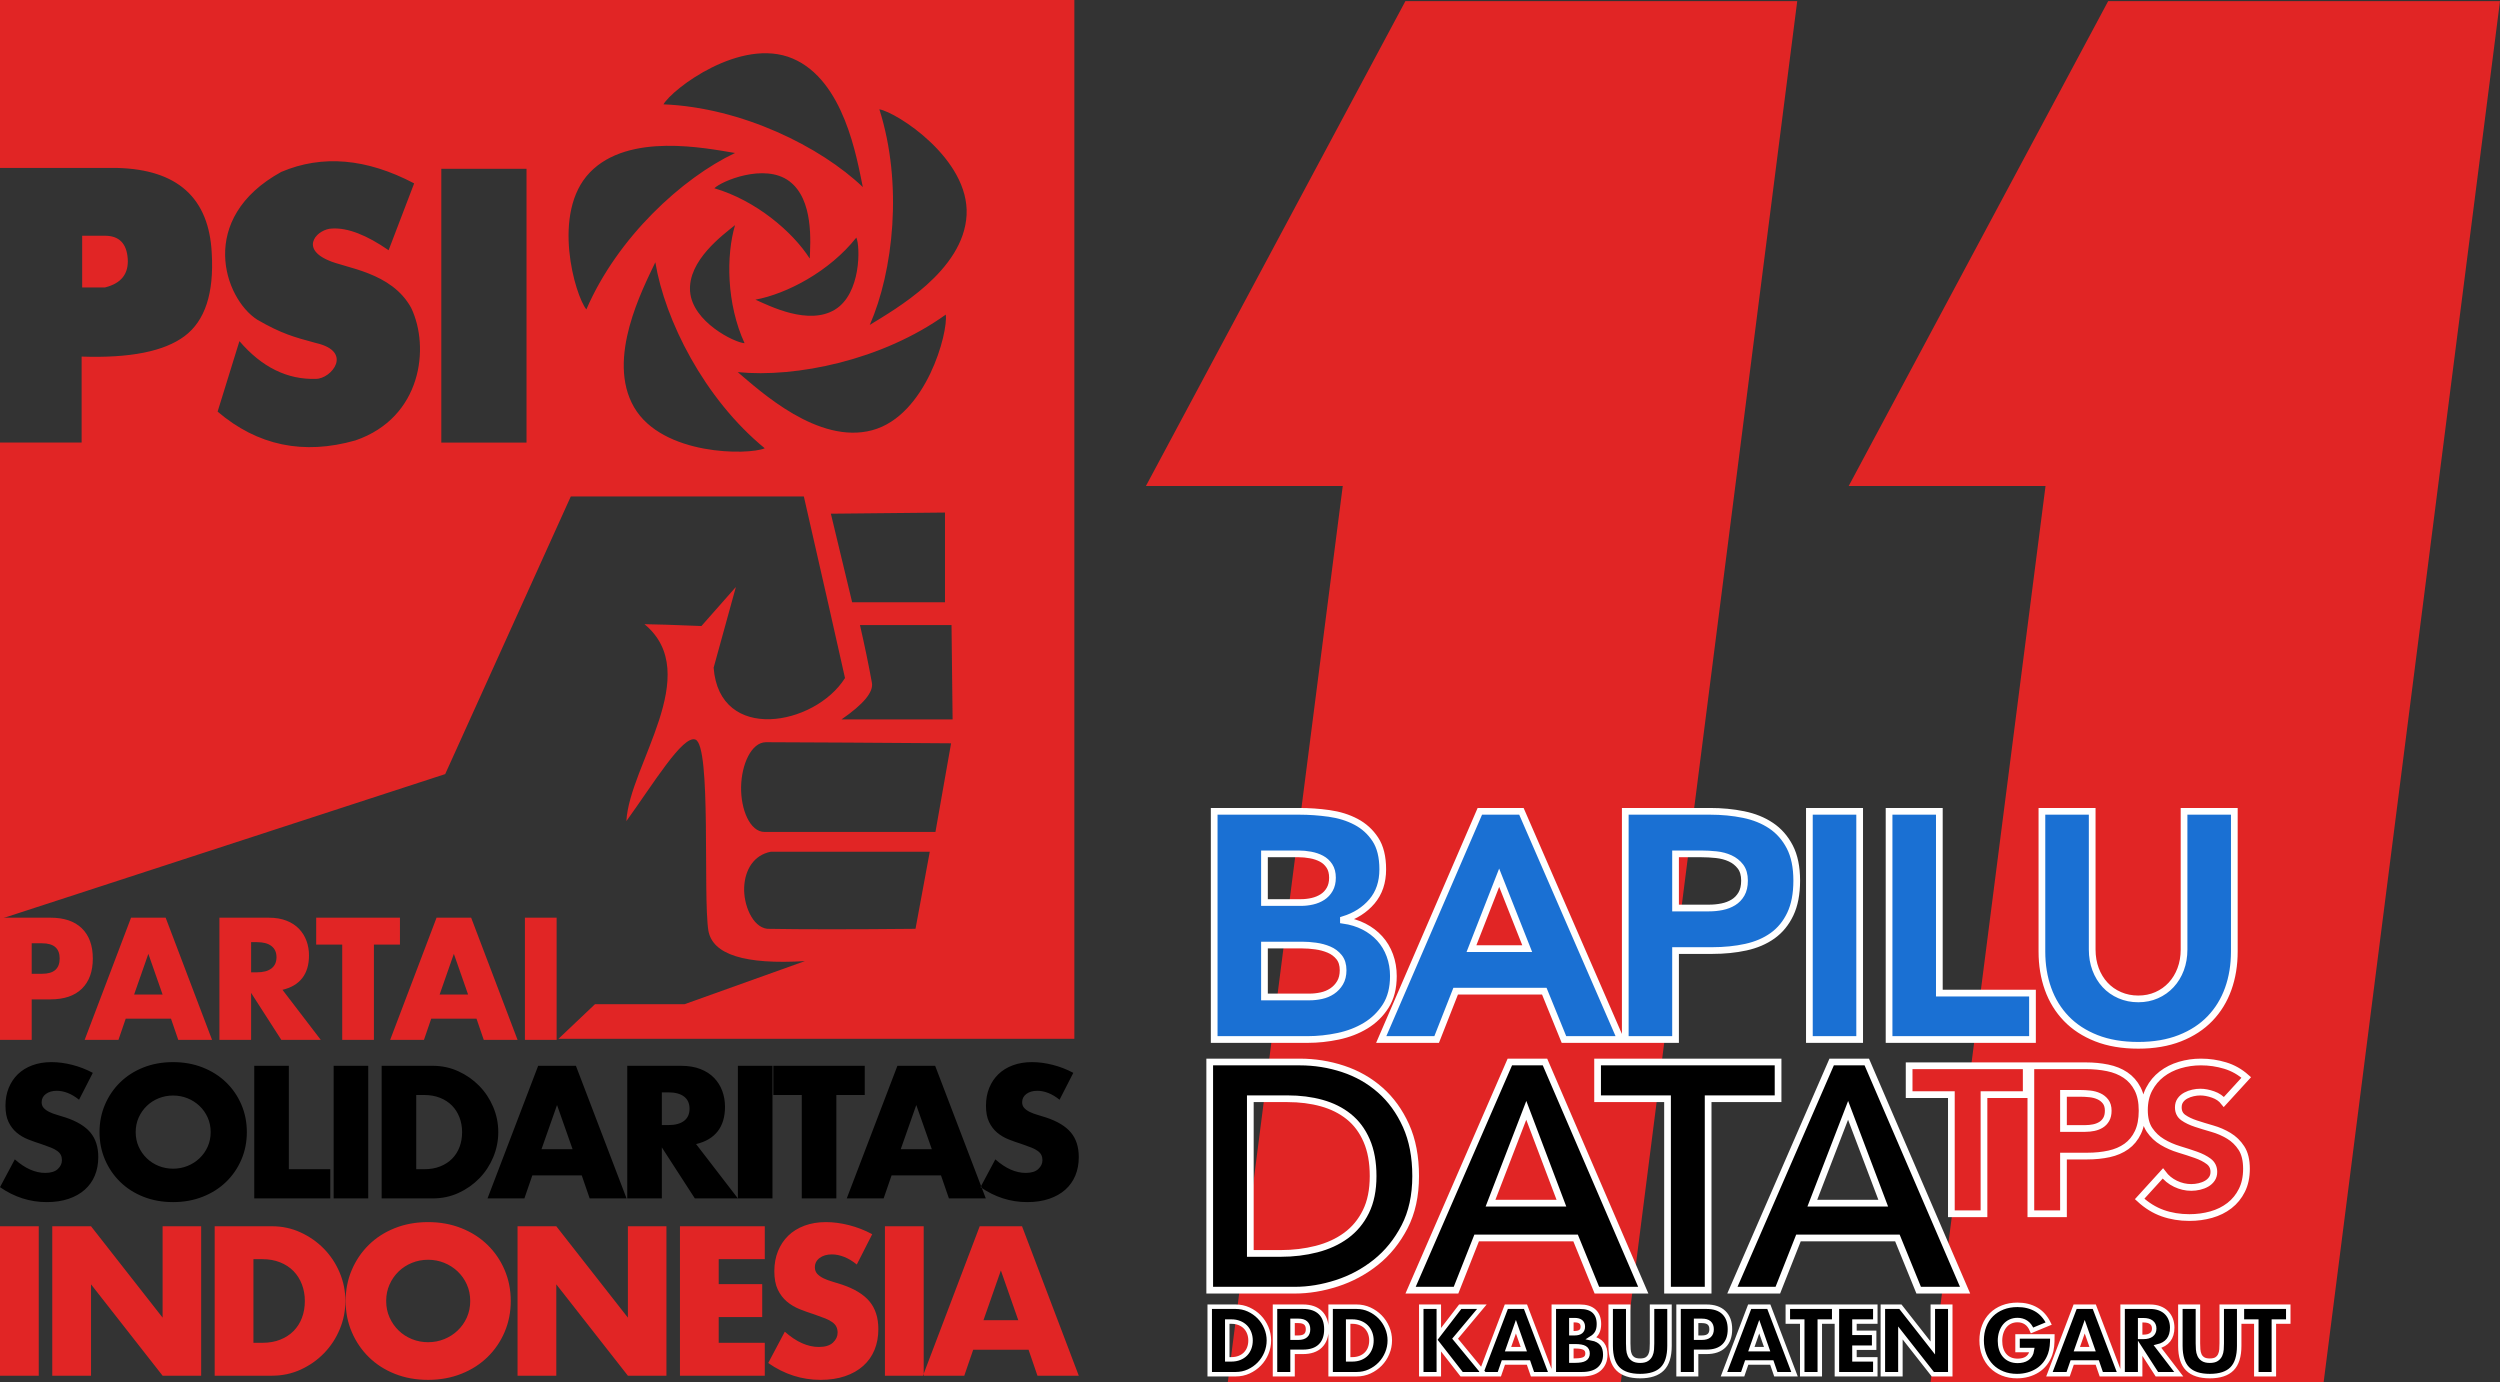 <?xml version="1.0" encoding="UTF-8"?>
<svg width="2234px" height="1235px" viewBox="0 0 2234 1235" version="1.1" xmlns="http://www.w3.org/2000/svg" xmlns:xlink="http://www.w3.org/1999/xlink">
    <rect x="0" y="0" width="2234" height="1235" fill="#333333" stroke="none"/>
    <g id="front-figure" stroke="none" stroke-width="1" fill="none" fill-rule="evenodd">
        <g id="front-figure">
            <g id="11" transform="translate(1024, 1)" fill="#E12525">
                <polygon id="Path-8" points="0 433.277 231.87 0 582 0 424.418 1234 73.177 1234 175.888 433.277"></polygon>
                <polygon id="Path-8" points="628 433.277 859.87 0 1210 0 1052.418 1234 701.177 1234 803.888 433.277"></polygon>
            </g>
            <g id="logo-with-text">
                <path d="M0,0 L960.029,0 L960.029,928.26 L499.079,928.26 L531.668,897.358 L611.716,897.358 L719.27,858.836 C665.517,862.088 636.76,853.006 632.999,831.59 C628.062,799.902 635.851,665.997 621.366,660.854 C610.094,656.853 584.218,699.814 559.737,733.748 C562.277,683.91 629.516,602.219 575.911,557.771 C585.205,557.865 602.165,558.414 626.791,559.418 L657.585,524.515 C648.77,556.392 642.144,580.431 637.707,596.631 C642.841,664.409 728.303,648.572 755.095,605.888 C747.851,573.373 735.594,519.298 718.324,443.663 L510.057,443.663 L397.822,691.733 L0,821.347 L0,395.478 L72.945,395.478 L72.945,318.649 C116.006,320.126 146.665,314.039 164.923,300.386 C183.181,286.733 191.283,262.084 189.23,226.439 C186.864,176.833 158.618,151.377 104.492,150.07 C73.894,150.07 39.063,150.07 0,150.07 L0,0 Z M73.43,210.659 L93.78,210.659 C106.361,210.659 113.144,217.462 114.13,231.067 C115.117,244.672 108.334,253.272 93.78,256.868 L73.43,256.868 L73.43,210.659 Z M830.846,761.091 C772.245,761.091 724.916,761.091 688.859,761.091 C673.47,764.07 665.715,777.294 664.994,792.779 C664.273,808.263 672.304,828.472 685.649,829.983 C717.408,830.545 761.557,830.545 818.096,829.983 L830.846,761.091 Z M835.922,743.423 L849.884,664.225 C782.206,663.7 727.057,663.37 684.437,663.237 C671.286,663.362 662.55,683.312 662.238,703.33 C661.926,723.347 670.157,743.423 683.187,743.423 C720.943,743.423 771.855,743.423 835.922,743.423 Z M850.283,558.587 L768.475,558.587 C772.648,576.796 776.194,593.919 779.114,609.957 C780.784,618.26 771.738,629.225 751.977,642.85 L851.244,642.85 L850.283,558.587 Z M844.445,458.014 L742.459,459.046 L761.486,538.2 L844.445,538.2 L844.445,458.014 Z M592.879,93.239 C662.952,96.072 733.316,131.174 771.015,167.168 C765.662,141.498 754.375,71.734 708.21,52.254 C662.044,32.774 600.767,79.455 592.879,93.239 Z M638.352,168.234 C675.347,179.05 708.24,206.984 723.595,231.047 C724.128,216.749 727.314,178.326 705.265,161.877 C683.216,145.429 644.377,161.988 638.352,168.234 Z M765.229,212.281 C741.342,242.53 703.12,262.563 675.058,267.786 C688.114,273.636 722.546,290.985 746.057,276.703 C769.567,262.421 768.763,220.207 765.229,212.281 Z M523.972,276.516 C551.729,212.113 609.716,159.002 656.829,136.706 C630.946,132.503 561.771,118.04 527.04,154.158 C492.31,190.276 513.931,264.212 523.972,276.516 Z M683.384,400.582 C629.127,356.149 594.057,285.769 585.611,234.335 C574.437,258.057 541.466,320.566 566.612,363.906 C591.758,407.247 668.79,406.843 683.384,400.582 Z M845.141,281.122 C788.179,322.03 711.12,337.689 659.252,332.535 C679.274,349.469 731.119,397.494 779.492,384.422 C827.864,371.351 847.411,296.839 845.141,281.122 Z M785.785,97.667 C807.089,164.482 798.169,242.608 777.24,290.345 C799.531,276.536 861.227,242.068 863.743,192.024 C866.259,141.98 801.435,100.365 785.785,97.667 Z M665.348,306.703 C649.241,271.686 648.743,228.535 656.83,201.16 C645.69,210.138 614.601,232.941 616.652,260.373 C618.704,287.805 656.681,306.253 665.348,306.703 Z M394.346,150.859 L394.346,395.496 L470.496,395.496 L470.496,150.859 L394.346,150.859 Z M213.948,304.845 L194.453,367.814 C230.109,398.224 271.186,406.795 317.687,393.527 C376.841,373.176 384.315,310.403 367.418,275.122 C349.781,242.844 308.463,239.658 293.111,232.504 C267.195,221.205 284.279,204.202 297.099,204.202 C310.824,203.496 327.543,209.962 347.257,223.602 L370.088,163.865 C327.528,141.499 287.955,138.08 251.369,153.608 C175.626,195.193 200.374,266.983 229.983,285.733 C251.369,298.068 262.252,301.113 282.271,306.506 C316.171,314.198 296.055,338.635 282.271,338.552 C256.718,339.355 233.944,328.12 213.948,304.845 Z" id="logo" fill="#E12525"></path>
                <path d="M28.322,870.159 L37.714,870.159 C48.118,870.159 53.32,865.621 53.32,856.544 C53.32,847.468 48.118,842.93 37.714,842.93 L28.322,842.93 L28.322,870.159 Z M28.322,929.252 L0,929.252 L0,820.045 L45.084,820.045 C57.318,820.045 66.686,823.232 73.188,829.605 C79.691,835.977 82.942,844.957 82.942,856.544 C82.942,868.131 79.691,877.111 73.188,883.484 C66.686,889.857 57.318,893.043 45.084,893.043 L28.322,893.043 L28.322,929.252 Z M145.284,888.698 L132.568,852.344 L119.852,888.698 L145.284,888.698 Z M152.798,910.279 L112.338,910.279 L105.836,929.252 L75.635,929.252 L117.106,820.045 L148.029,820.045 L189.5,929.252 L159.3,929.252 L152.798,910.279 Z M224.387,868.855 L229.733,868.855 C235.321,868.855 239.608,867.697 242.594,865.379 C245.58,863.062 247.073,859.731 247.073,855.386 C247.073,851.04 245.58,847.709 242.594,845.392 C239.608,843.074 235.321,841.916 229.733,841.916 L224.387,841.916 L224.387,868.855 Z M286.666,929.252 L251.408,929.252 L224.387,887.25 L224.387,929.252 L196.065,929.252 L196.065,820.045 L240.137,820.045 C246.206,820.045 251.505,820.938 256.032,822.725 C260.56,824.511 264.293,826.949 267.231,830.039 C270.169,833.129 272.385,836.702 273.878,840.757 C275.371,844.812 276.117,849.158 276.117,853.792 C276.117,862.096 274.119,868.831 270.121,873.997 C266.123,879.163 260.223,882.663 252.42,884.498 L286.666,929.252 Z M334.124,844.088 L334.124,929.252 L305.802,929.252 L305.802,844.088 L282.538,844.088 L282.538,820.045 L357.388,820.045 L357.388,844.088 L334.124,844.088 Z M418.285,888.698 L405.569,852.344 L392.853,888.698 L418.285,888.698 Z M425.799,910.279 L385.339,910.279 L378.837,929.252 L348.637,929.252 L390.108,820.045 L421.03,820.045 L462.501,929.252 L432.301,929.252 L425.799,910.279 Z M497.388,820.045 L497.388,929.252 L469.067,929.252 L469.067,820.045 L497.388,820.045 Z" id="PARTAI" fill="#E12525"></path>
                <path d="M70.635,982.738 C67.271,980.014 63.907,977.998 60.544,976.688 C57.18,975.378 53.922,974.724 50.769,974.724 C46.774,974.724 43.516,975.667 40.993,977.552 C38.471,979.438 37.209,981.9 37.209,984.938 C37.209,987.034 37.84,988.762 39.101,990.124 C40.363,991.486 42.018,992.665 44.068,993.66 C46.117,994.656 48.43,995.52 51.005,996.253 C53.58,996.987 56.129,997.772 58.652,998.61 C68.743,1001.963 76.127,1006.442 80.804,1012.047 C85.482,1017.652 87.82,1024.959 87.82,1033.969 C87.82,1040.046 86.795,1045.546 84.746,1050.47 C82.696,1055.394 79.7,1059.611 75.759,1063.121 C71.817,1066.63 66.982,1069.354 61.253,1071.293 C55.525,1073.231 49.034,1074.2 41.782,1074.2 C26.751,1074.2 12.824,1069.747 0,1060.842 L13.244,1036.012 C17.869,1040.098 22.441,1043.136 26.961,1045.127 C31.481,1047.118 35.948,1048.113 40.363,1048.113 C45.408,1048.113 49.166,1046.96 51.636,1044.656 C54.106,1042.351 55.341,1039.732 55.341,1036.798 C55.341,1035.017 55.026,1033.472 54.395,1032.162 C53.764,1030.852 52.713,1029.648 51.242,1028.548 C49.77,1027.448 47.852,1026.426 45.487,1025.483 C43.122,1024.54 40.258,1023.493 36.894,1022.34 C32.9,1021.083 28.984,1019.695 25.148,1018.176 C21.311,1016.657 17.895,1014.64 14.899,1012.125 C11.904,1009.611 9.486,1006.442 7.647,1002.618 C5.807,998.794 4.888,993.948 4.888,988.081 C4.888,982.214 5.86,976.898 7.804,972.131 C9.749,967.364 12.482,963.278 16.003,959.873 C19.524,956.468 23.834,953.823 28.932,951.937 C34.03,950.051 39.732,949.108 46.039,949.108 C51.925,949.108 58.074,949.92 64.486,951.544 C70.897,953.168 77.046,955.551 82.933,958.694 L70.635,982.738 Z M121.248,1011.654 C121.248,1016.369 122.142,1020.716 123.929,1024.697 C125.715,1028.679 128.133,1032.136 131.181,1035.069 C134.229,1038.003 137.777,1040.282 141.824,1041.905 C145.871,1043.529 150.154,1044.341 154.674,1044.341 C159.193,1044.341 163.477,1043.529 167.523,1041.905 C171.57,1040.282 175.144,1038.003 178.245,1035.069 C181.345,1032.136 183.789,1028.679 185.576,1024.697 C187.363,1020.716 188.256,1016.369 188.256,1011.654 C188.256,1006.939 187.363,1002.592 185.576,998.61 C183.789,994.629 181.345,991.172 178.245,988.239 C175.144,985.305 171.57,983.026 167.523,981.403 C163.477,979.779 159.193,978.967 154.674,978.967 C150.154,978.967 145.871,979.779 141.824,981.403 C137.777,983.026 134.229,985.305 131.181,988.239 C128.133,991.172 125.715,994.629 123.929,998.61 C122.142,1002.592 121.248,1006.939 121.248,1011.654 Z M88.927,1011.654 C88.927,1002.854 90.556,994.656 93.814,987.06 C97.073,979.464 101.592,972.838 107.374,967.18 C113.155,961.523 120.066,957.097 128.107,953.901 C136.148,950.706 145.003,949.108 154.674,949.108 C164.239,949.108 173.068,950.706 181.161,953.901 C189.255,957.097 196.219,961.523 202.052,967.18 C207.886,972.838 212.432,979.464 215.69,987.06 C218.949,994.656 220.578,1002.854 220.578,1011.654 C220.578,1020.454 218.949,1028.652 215.69,1036.248 C212.432,1043.844 207.886,1050.47 202.052,1056.128 C196.219,1061.785 189.255,1066.211 181.161,1069.407 C173.068,1072.602 164.239,1074.2 154.674,1074.2 C145.003,1074.2 136.148,1072.602 128.107,1069.407 C120.066,1066.211 113.155,1061.785 107.374,1056.128 C101.592,1050.47 97.073,1043.844 93.814,1036.248 C90.556,1028.652 88.927,1020.454 88.927,1011.654 Z M258.105,952.408 L258.105,1044.813 L295.157,1044.813 L295.157,1070.9 L227.203,1070.9 L227.203,952.408 L258.105,952.408 Z M329.058,952.408 L329.058,1070.9 L298.155,1070.9 L298.155,952.408 L329.058,952.408 Z M371.946,1044.813 L379.041,1044.813 C384.402,1044.813 389.184,1043.975 393.389,1042.298 C397.593,1040.622 401.141,1038.317 404.031,1035.384 C406.922,1032.45 409.129,1028.967 410.653,1024.933 C412.177,1020.9 412.939,1016.473 412.939,1011.654 C412.939,1006.939 412.151,1002.539 410.574,998.453 C408.998,994.367 406.764,990.858 403.874,987.924 C400.983,984.991 397.436,982.686 393.231,981.01 C389.027,979.333 384.297,978.495 379.041,978.495 L371.946,978.495 L371.946,1044.813 Z M341.043,952.408 L386.767,952.408 C394.86,952.408 402.455,954.032 409.55,957.28 C416.645,960.528 422.846,964.849 428.154,970.245 C433.462,975.64 437.64,981.926 440.689,989.103 C443.737,996.279 445.261,1003.796 445.261,1011.654 C445.261,1019.407 443.763,1026.871 440.767,1034.048 C437.772,1041.224 433.62,1047.537 428.312,1052.985 C423.004,1058.432 416.802,1062.78 409.707,1066.028 C402.612,1069.276 394.965,1070.9 386.767,1070.9 L341.043,1070.9 L341.043,952.408 Z M511.641,1026.898 L497.767,987.453 L483.892,1026.898 L511.641,1026.898 Z M519.84,1050.313 L475.693,1050.313 L468.598,1070.9 L435.646,1070.9 L480.896,952.408 L514.637,952.408 L559.887,1070.9 L526.935,1070.9 L519.84,1050.313 Z M591.423,1005.368 L597.257,1005.368 C603.353,1005.368 608.031,1004.111 611.289,1001.596 C614.548,999.082 616.177,995.468 616.177,990.753 C616.177,986.038 614.548,982.424 611.289,979.91 C608.031,977.395 603.353,976.138 597.257,976.138 L591.423,976.138 L591.423,1005.368 Z M659.378,1070.9 L620.907,1070.9 L591.423,1025.326 L591.423,1070.9 L560.521,1070.9 L560.521,952.408 L608.609,952.408 C615.231,952.408 621.012,953.377 625.952,955.316 C630.892,957.254 634.965,959.899 638.171,963.252 C641.377,966.604 643.795,970.481 645.424,974.881 C647.053,979.281 647.868,983.995 647.868,989.024 C647.868,998.034 645.687,1005.342 641.325,1010.947 C636.963,1016.552 630.525,1020.35 622.011,1022.34 L659.378,1070.9 Z M690.283,952.408 L690.283,1070.9 L659.38,1070.9 L659.38,952.408 L690.283,952.408 Z M747.361,978.495 L747.361,1070.9 L716.458,1070.9 L716.458,978.495 L691.074,978.495 L691.074,952.408 L772.745,952.408 L772.745,978.495 L747.361,978.495 Z M832.661,1026.898 L818.786,987.453 L804.912,1026.898 L832.661,1026.898 Z M840.86,1050.313 L796.713,1050.313 L789.618,1070.9 L756.666,1070.9 L801.916,952.408 L835.657,952.408 L880.907,1070.9 L847.955,1070.9 L840.86,1050.313 Z M946.814,982.738 C943.451,980.014 940.087,977.998 936.724,976.688 C933.36,975.378 930.102,974.724 926.948,974.724 C922.954,974.724 919.696,975.667 917.173,977.552 C914.65,979.438 913.389,981.9 913.389,984.938 C913.389,987.034 914.02,988.762 915.281,990.124 C916.542,991.486 918.198,992.665 920.248,993.66 C922.297,994.656 924.61,995.52 927.185,996.253 C929.76,996.987 932.309,997.772 934.832,998.61 C944.922,1001.963 952.306,1006.442 956.984,1012.047 C961.661,1017.652 964,1024.959 964,1033.969 C964,1040.046 962.975,1045.546 960.926,1050.47 C958.876,1055.394 955.88,1059.611 951.939,1063.121 C947.997,1066.63 943.162,1069.354 937.433,1071.293 C931.705,1073.231 925.214,1074.2 917.961,1074.2 C902.93,1074.2 889.003,1069.747 876.18,1060.842 L889.424,1036.012 C894.049,1040.098 898.621,1043.136 903.141,1045.127 C907.661,1047.118 912.128,1048.113 916.542,1048.113 C921.588,1048.113 925.345,1046.96 927.816,1044.656 C930.286,1042.351 931.521,1039.732 931.521,1036.798 C931.521,1035.017 931.205,1033.472 930.575,1032.162 C929.944,1030.852 928.893,1029.648 927.421,1028.548 C925.95,1027.448 924.032,1026.426 921.667,1025.483 C919.302,1024.54 916.437,1023.493 913.074,1022.34 C909.079,1021.083 905.164,1019.695 901.328,1018.176 C897.491,1016.657 894.075,1014.64 891.079,1012.125 C888.084,1009.611 885.666,1006.442 883.827,1002.618 C881.987,998.794 881.067,993.948 881.067,988.081 C881.067,982.214 882.04,976.898 883.984,972.131 C885.929,967.364 888.662,963.278 892.183,959.873 C895.704,956.468 900.014,953.823 905.112,951.937 C910.209,950.051 915.912,949.108 922.218,949.108 C928.105,949.108 934.254,949.92 940.665,951.544 C947.077,953.168 953.226,955.551 959.112,958.694 L946.814,982.738 Z" id="SOLIDARITAS" fill="#000000"></path>
                <path d="M34.634,1095.789 L34.634,1229.327 L0,1229.327 L0,1095.789 L34.634,1095.789 Z M46.704,1229.327 L46.704,1095.789 L81.338,1095.789 L145.305,1177.435 L145.305,1095.789 L179.762,1095.789 L179.762,1229.327 L145.305,1229.327 L81.338,1147.681 L81.338,1229.327 L46.704,1229.327 Z M226.466,1199.928 L234.418,1199.928 C240.426,1199.928 245.786,1198.983 250.498,1197.094 C255.21,1195.205 259.186,1192.607 262.425,1189.301 C265.665,1185.995 268.139,1182.069 269.847,1177.524 C271.555,1172.978 272.409,1167.989 272.409,1162.558 C272.409,1157.245 271.526,1152.286 269.759,1147.681 C267.991,1143.077 265.488,1139.121 262.249,1135.815 C259.009,1132.509 255.033,1129.912 250.321,1128.023 C245.609,1126.133 240.308,1125.189 234.418,1125.189 L226.466,1125.189 L226.466,1199.928 Z M191.832,1095.789 L243.076,1095.789 C252.147,1095.789 260.658,1097.619 268.61,1101.28 C276.562,1104.94 283.512,1109.81 289.461,1115.891 C295.41,1121.971 300.093,1129.056 303.509,1137.143 C306.925,1145.231 308.633,1153.703 308.633,1162.558 C308.633,1171.295 306.955,1179.708 303.597,1187.796 C300.24,1195.884 295.587,1202.997 289.638,1209.137 C283.689,1215.277 276.738,1220.177 268.787,1223.837 C260.835,1227.497 252.265,1229.327 243.076,1229.327 L191.832,1229.327 L191.832,1095.789 Z M345.089,1162.558 C345.089,1167.871 346.09,1172.771 348.093,1177.258 C350.095,1181.745 352.805,1185.641 356.221,1188.947 C359.637,1192.253 363.613,1194.821 368.148,1196.651 C372.684,1198.481 377.484,1199.396 382.55,1199.396 C387.615,1199.396 392.416,1198.481 396.951,1196.651 C401.487,1194.821 405.492,1192.253 408.967,1188.947 C412.442,1185.641 415.181,1181.745 417.184,1177.258 C419.186,1172.771 420.188,1167.871 420.188,1162.558 C420.188,1157.245 419.186,1152.345 417.184,1147.858 C415.181,1143.372 412.442,1139.475 408.967,1136.169 C405.492,1132.863 401.487,1130.295 396.951,1128.465 C392.416,1126.635 387.615,1125.72 382.55,1125.72 C377.484,1125.72 372.684,1126.635 368.148,1128.465 C363.613,1130.295 359.637,1132.863 356.221,1136.169 C352.805,1139.475 350.095,1143.372 348.093,1147.858 C346.09,1152.345 345.089,1157.245 345.089,1162.558 Z M308.864,1162.558 C308.864,1152.64 310.69,1143.401 314.342,1134.841 C317.994,1126.281 323.06,1118.813 329.539,1112.437 C336.018,1106.061 343.763,1101.073 352.775,1097.472 C361.787,1093.871 371.712,1092.07 382.55,1092.07 C393.27,1092.07 403.165,1093.871 412.236,1097.472 C421.307,1101.073 429.111,1106.061 435.649,1112.437 C442.187,1118.813 447.282,1126.281 450.934,1134.841 C454.586,1143.401 456.412,1152.64 456.412,1162.558 C456.412,1172.476 454.586,1181.715 450.934,1190.275 C447.282,1198.835 442.187,1206.303 435.649,1212.679 C429.111,1219.055 421.307,1224.043 412.236,1227.645 C403.165,1231.246 393.27,1233.046 382.55,1233.046 C371.712,1233.046 361.787,1231.246 352.775,1227.645 C343.763,1224.043 336.018,1219.055 329.539,1212.679 C323.06,1206.303 317.994,1198.835 314.342,1190.275 C310.69,1181.715 308.864,1172.476 308.864,1162.558 Z M462.474,1229.327 L462.474,1095.789 L497.108,1095.789 L561.075,1177.435 L561.075,1095.789 L595.532,1095.789 L595.532,1229.327 L561.075,1229.327 L497.108,1147.681 L497.108,1229.327 L462.474,1229.327 Z M683.408,1125.189 L642.236,1125.189 L642.236,1147.504 L681.111,1147.504 L681.111,1176.904 L642.236,1176.904 L642.236,1199.928 L683.408,1199.928 L683.408,1229.327 L607.602,1229.327 L607.602,1095.789 L683.408,1095.789 L683.408,1125.189 Z M765.63,1129.971 C761.86,1126.901 758.09,1124.628 754.321,1123.152 C750.551,1121.676 746.899,1120.938 743.365,1120.938 C738.889,1120.938 735.237,1122.001 732.409,1124.126 C729.582,1126.251 728.169,1129.026 728.169,1132.45 C728.169,1134.812 728.875,1136.76 730.289,1138.295 C731.703,1139.83 733.558,1141.158 735.855,1142.28 C738.152,1143.401 740.744,1144.375 743.63,1145.202 C746.516,1146.028 749.373,1146.914 752.2,1147.858 C763.509,1151.637 771.785,1156.684 777.027,1163.001 C782.269,1169.318 784.89,1177.553 784.89,1187.707 C784.89,1194.555 783.742,1200.754 781.445,1206.303 C779.148,1211.853 775.79,1216.605 771.373,1220.56 C766.955,1224.516 761.536,1227.586 755.116,1229.77 C748.696,1231.954 741.421,1233.046 733.293,1233.046 C716.447,1233.046 700.838,1228.028 686.467,1217.992 L701.31,1190.01 C706.493,1194.614 711.617,1198.038 716.683,1200.282 C721.748,1202.525 726.755,1203.647 731.703,1203.647 C737.357,1203.647 741.569,1202.348 744.337,1199.75 C747.105,1197.153 748.49,1194.201 748.49,1190.895 C748.49,1188.888 748.136,1187.146 747.429,1185.671 C746.722,1184.195 745.544,1182.837 743.895,1181.597 C742.246,1180.357 740.096,1179.206 737.446,1178.144 C734.795,1177.081 731.585,1175.9 727.815,1174.601 C723.339,1173.185 718.951,1171.62 714.651,1169.908 C710.351,1168.196 706.522,1165.923 703.165,1163.09 C699.808,1160.256 697.098,1156.684 695.037,1152.375 C692.975,1148.065 691.944,1142.604 691.944,1135.992 C691.944,1129.38 693.034,1123.388 695.213,1118.016 C697.393,1112.644 700.456,1108.039 704.402,1104.202 C708.348,1100.364 713.178,1097.383 718.892,1095.258 C724.605,1093.133 730.996,1092.07 738.064,1092.07 C744.661,1092.07 751.552,1092.985 758.738,1094.815 C765.924,1096.645 772.816,1099.331 779.413,1102.873 L765.63,1129.971 Z M825.41,1095.789 L825.41,1229.327 L790.776,1229.327 L790.776,1095.789 L825.41,1095.789 Z M909.929,1179.737 L894.379,1135.284 L878.829,1179.737 L909.929,1179.737 Z M919.117,1206.126 L869.64,1206.126 L861.689,1229.327 L824.758,1229.327 L875.471,1095.789 L913.286,1095.789 L964,1229.327 L927.069,1229.327 L919.117,1206.126 Z" id="INDONESIA" fill="#E12525"></path>
            </g>
            <path d="M1096.68,1214.72 L1100.28,1214.72 C1103,1214.72 1105.427,1214.293 1107.56,1213.44 C1109.693,1212.587 1111.493,1211.413 1112.96,1209.92 C1114.427,1208.427 1115.547,1206.653 1116.32,1204.6 C1117.093,1202.547 1117.48,1200.293 1117.48,1197.84 C1117.48,1195.44 1117.08,1193.2 1116.28,1191.12 C1115.48,1189.04 1114.347,1187.253 1112.88,1185.76 C1111.413,1184.267 1109.613,1183.093 1107.48,1182.24 C1105.347,1181.387 1102.947,1180.96 1100.28,1180.96 L1096.68,1180.96 L1096.68,1214.72 Z M1081,1167.68 L1104.2,1167.68 C1108.307,1167.68 1112.16,1168.507 1115.76,1170.16 C1119.36,1171.813 1122.507,1174.013 1125.2,1176.76 C1127.893,1179.507 1130.013,1182.707 1131.56,1186.36 C1133.107,1190.013 1133.88,1193.84 1133.88,1197.84 C1133.88,1201.787 1133.12,1205.587 1131.6,1209.24 C1130.08,1212.893 1127.973,1216.107 1125.28,1218.88 C1122.587,1221.653 1119.44,1223.867 1115.84,1225.52 C1112.24,1227.173 1108.36,1228 1104.2,1228 L1081,1228 L1081,1167.68 Z M1155.02,1195.36 L1160.22,1195.36 C1165.98,1195.36 1168.86,1192.853 1168.86,1187.84 C1168.86,1182.827 1165.98,1180.32 1160.22,1180.32 L1155.02,1180.32 L1155.02,1195.36 Z M1155.02,1228 L1139.34,1228 L1139.34,1167.68 L1164.3,1167.68 C1171.073,1167.68 1176.26,1169.44 1179.86,1172.96 C1183.46,1176.48 1185.26,1181.44 1185.26,1187.84 C1185.26,1194.24 1183.46,1199.2 1179.86,1202.72 C1176.26,1206.24 1171.073,1208 1164.3,1208 L1155.02,1208 L1155.02,1228 Z M1204.72,1214.72 L1208.32,1214.72 C1211.04,1214.72 1213.467,1214.293 1215.6,1213.44 C1217.733,1212.587 1219.533,1211.413 1221,1209.92 C1222.467,1208.427 1223.587,1206.653 1224.36,1204.6 C1225.133,1202.547 1225.52,1200.293 1225.52,1197.84 C1225.52,1195.44 1225.12,1193.2 1224.32,1191.12 C1223.52,1189.04 1222.387,1187.253 1220.92,1185.76 C1219.453,1184.267 1217.653,1183.093 1215.52,1182.24 C1213.387,1181.387 1210.987,1180.96 1208.32,1180.96 L1204.72,1180.96 L1204.72,1214.72 Z M1189.04,1167.68 L1212.24,1167.68 C1216.347,1167.68 1220.2,1168.507 1223.8,1170.16 C1227.4,1171.813 1230.547,1174.013 1233.24,1176.76 C1235.933,1179.507 1238.053,1182.707 1239.6,1186.36 C1241.147,1190.013 1241.92,1193.84 1241.92,1197.84 C1241.92,1201.787 1241.16,1205.587 1239.64,1209.24 C1238.12,1212.893 1236.013,1216.107 1233.32,1218.88 C1230.627,1221.653 1227.48,1223.867 1223.88,1225.52 C1220.28,1227.173 1216.4,1228 1212.24,1228 L1189.04,1228 L1189.04,1167.68 Z M1285.72,1192.56 L1304.84,1167.68 L1324.2,1167.68 L1300.28,1196.24 L1326.44,1228 L1306.12,1228 L1285.72,1201.84 L1285.72,1228 L1270.04,1228 L1270.04,1167.68 L1285.72,1167.68 L1285.72,1192.56 Z M1361.66,1205.6 L1354.62,1185.52 L1347.58,1205.6 L1361.66,1205.6 Z M1365.82,1217.52 L1343.42,1217.52 L1339.82,1228 L1323.1,1228 L1346.06,1167.68 L1363.18,1167.68 L1386.14,1228 L1369.42,1228 L1365.82,1217.52 Z M1404.16,1215.84 L1407.6,1215.84 C1411.547,1215.84 1414.373,1215.333 1416.08,1214.32 C1417.787,1213.307 1418.64,1211.68 1418.64,1209.44 C1418.64,1207.2 1417.787,1205.573 1416.08,1204.56 C1414.373,1203.547 1411.547,1203.04 1407.6,1203.04 L1404.16,1203.04 L1404.16,1215.84 Z M1404.16,1191.36 L1407.04,1191.36 C1411.947,1191.36 1414.4,1189.413 1414.4,1185.52 C1414.4,1181.627 1411.947,1179.68 1407.04,1179.68 L1404.16,1179.68 L1404.16,1191.36 Z M1388.48,1167.68 L1411.84,1167.68 C1417.387,1167.68 1421.6,1169.013 1424.48,1171.68 C1427.36,1174.347 1428.8,1178.187 1428.8,1183.2 C1428.8,1186.24 1428.253,1188.76 1427.16,1190.76 C1426.067,1192.76 1424.4,1194.453 1422.16,1195.84 C1424.4,1196.267 1426.307,1196.92 1427.88,1197.8 C1429.453,1198.68 1430.733,1199.76 1431.72,1201.04 C1432.707,1202.32 1433.413,1203.76 1433.84,1205.36 C1434.267,1206.96 1434.48,1208.667 1434.48,1210.48 C1434.48,1213.307 1433.987,1215.813 1433,1218 C1432.013,1220.187 1430.627,1222.027 1428.84,1223.52 C1427.053,1225.013 1424.88,1226.133 1422.32,1226.88 C1419.76,1227.627 1416.88,1228 1413.68,1228 L1388.48,1228 L1388.48,1167.68 Z M1454.98,1167.68 L1454.98,1200.48 C1454.98,1202.24 1455.047,1204.04 1455.18,1205.88 C1455.313,1207.72 1455.713,1209.387 1456.38,1210.88 C1457.047,1212.373 1458.1,1213.587 1459.54,1214.52 C1460.98,1215.453 1463.007,1215.92 1465.62,1215.92 C1468.233,1215.92 1470.247,1215.453 1471.66,1214.52 C1473.073,1213.587 1474.127,1212.373 1474.82,1210.88 C1475.513,1209.387 1475.927,1207.72 1476.06,1205.88 C1476.193,1204.04 1476.26,1202.24 1476.26,1200.48 L1476.26,1167.68 L1491.86,1167.68 L1491.86,1202.64 C1491.86,1212.027 1489.713,1218.88 1485.42,1223.2 C1481.127,1227.52 1474.527,1229.68 1465.62,1229.68 C1456.713,1229.68 1450.1,1227.52 1445.78,1223.2 C1441.46,1218.88 1439.3,1212.027 1439.3,1202.64 L1439.3,1167.68 L1454.98,1167.68 Z M1515.64,1195.36 L1520.84,1195.36 C1526.6,1195.36 1529.48,1192.853 1529.48,1187.84 C1529.48,1182.827 1526.6,1180.32 1520.84,1180.32 L1515.64,1180.32 L1515.64,1195.36 Z M1515.64,1228 L1499.96,1228 L1499.96,1167.68 L1524.92,1167.68 C1531.693,1167.68 1536.88,1169.44 1540.48,1172.96 C1544.08,1176.48 1545.88,1181.44 1545.88,1187.84 C1545.88,1194.24 1544.08,1199.2 1540.48,1202.72 C1536.88,1206.24 1531.693,1208 1524.92,1208 L1515.64,1208 L1515.64,1228 Z M1579.1,1205.6 L1572.06,1185.52 L1565.02,1205.6 L1579.1,1205.6 Z M1583.26,1217.52 L1560.86,1217.52 L1557.26,1228 L1540.54,1228 L1563.5,1167.68 L1580.62,1167.68 L1603.58,1228 L1586.86,1228 L1583.26,1217.52 Z M1626.16,1180.96 L1626.16,1228 L1610.48,1228 L1610.48,1180.96 L1597.6,1180.96 L1597.6,1167.68 L1639.04,1167.68 L1639.04,1180.96 L1626.16,1180.96 Z M1675.78,1180.96 L1657.14,1180.96 L1657.14,1191.04 L1674.74,1191.04 L1674.74,1204.32 L1657.14,1204.32 L1657.14,1214.72 L1675.78,1214.72 L1675.78,1228 L1641.46,1228 L1641.46,1167.68 L1675.78,1167.68 L1675.78,1180.96 Z M1682.52,1228 L1682.52,1167.68 L1698.2,1167.68 L1727.16,1204.56 L1727.16,1167.68 L1742.76,1167.68 L1742.76,1228 L1727.16,1228 L1698.2,1191.12 L1698.2,1228 L1682.52,1228 Z M1802.88,1194.24 L1834,1194.24 C1834,1197.44 1833.867,1200.347 1833.6,1202.96 C1833.333,1205.573 1832.8,1208 1832,1210.24 C1830.88,1213.387 1829.36,1216.173 1827.44,1218.6 C1825.52,1221.027 1823.267,1223.053 1820.68,1224.68 C1818.093,1226.307 1815.253,1227.547 1812.16,1228.4 C1809.067,1229.253 1805.813,1229.68 1802.4,1229.68 C1797.707,1229.68 1793.427,1228.907 1789.56,1227.36 C1785.693,1225.813 1782.373,1223.64 1779.6,1220.84 C1776.827,1218.04 1774.667,1214.68 1773.12,1210.76 C1771.573,1206.84 1770.8,1202.507 1770.8,1197.76 C1770.8,1193.067 1771.56,1188.76 1773.08,1184.84 C1774.6,1180.92 1776.76,1177.573 1779.56,1174.8 C1782.36,1172.027 1785.733,1169.867 1789.68,1168.32 C1793.627,1166.773 1798.027,1166 1802.88,1166 C1809.173,1166 1814.693,1167.36 1819.44,1170.08 C1824.187,1172.8 1827.947,1177.013 1830.72,1182.72 L1815.84,1188.88 C1814.453,1185.573 1812.653,1183.2 1810.44,1181.76 C1808.227,1180.32 1805.707,1179.6 1802.88,1179.6 C1800.533,1179.6 1798.4,1180.04 1796.48,1180.92 C1794.56,1181.8 1792.92,1183.053 1791.56,1184.68 C1790.2,1186.307 1789.133,1188.267 1788.36,1190.56 C1787.587,1192.853 1787.2,1195.413 1787.2,1198.24 C1787.2,1200.8 1787.533,1203.173 1788.2,1205.36 C1788.867,1207.547 1789.867,1209.44 1791.2,1211.04 C1792.533,1212.64 1794.187,1213.88 1796.16,1214.76 C1798.133,1215.64 1800.427,1216.08 1803.04,1216.08 C1804.587,1216.08 1806.08,1215.907 1807.52,1215.56 C1808.96,1215.213 1810.253,1214.653 1811.4,1213.88 C1812.547,1213.107 1813.493,1212.107 1814.24,1210.88 C1814.987,1209.653 1815.493,1208.16 1815.76,1206.4 L1802.88,1206.4 L1802.88,1194.24 Z M1869.94,1205.6 L1862.9,1185.52 L1855.86,1205.6 L1869.94,1205.6 Z M1874.1,1217.52 L1851.7,1217.52 L1848.1,1228 L1831.38,1228 L1854.34,1167.68 L1871.46,1167.68 L1894.42,1228 L1877.7,1228 L1874.1,1217.52 Z M1912.44,1194.64 L1915.4,1194.64 C1918.493,1194.64 1920.867,1194 1922.52,1192.72 C1924.173,1191.44 1925,1189.6 1925,1187.2 C1925,1184.8 1924.173,1182.96 1922.52,1181.68 C1920.867,1180.4 1918.493,1179.76 1915.4,1179.76 L1912.44,1179.76 L1912.44,1194.64 Z M1946.92,1228 L1927.4,1228 L1912.44,1204.8 L1912.44,1228 L1896.76,1228 L1896.76,1167.68 L1921.16,1167.68 C1924.52,1167.68 1927.453,1168.173 1929.96,1169.16 C1932.467,1170.147 1934.533,1171.493 1936.16,1173.2 C1937.787,1174.907 1939.013,1176.88 1939.84,1179.12 C1940.667,1181.36 1941.08,1183.76 1941.08,1186.32 C1941.08,1190.907 1939.973,1194.627 1937.76,1197.48 C1935.547,1200.333 1932.28,1202.267 1927.96,1203.28 L1946.92,1228 Z M1964.06,1167.68 L1964.06,1200.48 C1964.06,1202.24 1964.127,1204.04 1964.26,1205.88 C1964.393,1207.72 1964.793,1209.387 1965.46,1210.88 C1966.127,1212.373 1967.18,1213.587 1968.62,1214.52 C1970.06,1215.453 1972.087,1215.92 1974.7,1215.92 C1977.313,1215.92 1979.327,1215.453 1980.74,1214.52 C1982.153,1213.587 1983.207,1212.373 1983.9,1210.88 C1984.593,1209.387 1985.007,1207.72 1985.14,1205.88 C1985.273,1204.04 1985.34,1202.24 1985.34,1200.48 L1985.34,1167.68 L2000.94,1167.68 L2000.94,1202.64 C2000.94,1212.027 1998.793,1218.88 1994.5,1223.2 C1990.207,1227.52 1983.607,1229.68 1974.7,1229.68 C1965.793,1229.68 1959.18,1227.52 1954.86,1223.2 C1950.54,1218.88 1948.38,1212.027 1948.38,1202.64 L1948.38,1167.68 L1964.06,1167.68 Z M2031.92,1180.96 L2031.92,1228 L2016.24,1228 L2016.24,1180.96 L2003.36,1180.96 L2003.36,1167.68 L2044.8,1167.68 L2044.8,1180.96 L2031.92,1180.96 Z" id="DPD-KABUPATEN-GARUT" stroke="#FFFFFF" stroke-width="4" fill="#000000"></path>
            <path d="M1081,949 L1161.352,949 C1174.792,949 1187.752,951.064 1200.232,955.192 C1212.712,959.32 1223.752,965.608 1233.352,974.056 C1242.952,982.504 1250.632,993.112 1256.392,1005.88 C1262.152,1018.648 1265.032,1033.672 1265.032,1050.952 C1265.032,1068.424 1261.72,1083.544 1255.096,1096.312 C1248.472,1109.08 1239.928,1119.64 1229.464,1127.992 C1219,1136.344 1207.384,1142.584 1194.616,1146.712 C1181.848,1150.84 1169.32,1152.904 1157.032,1152.904 L1081,1152.904 L1081,949 Z M1144.36,1120.072 C1155.688,1120.072 1166.392,1118.776 1176.472,1116.184 C1186.552,1113.592 1195.336,1109.56 1202.824,1104.088 C1210.312,1098.616 1216.216,1091.512 1220.536,1082.776 C1224.856,1074.04 1227.016,1063.432 1227.016,1050.952 C1227.016,1038.664 1225.096,1028.104 1221.256,1019.272 C1217.416,1010.44 1212.088,1003.288 1205.272,997.816 C1198.456,992.344 1190.392,988.312 1181.08,985.72 C1171.768,983.128 1161.544,981.832 1150.408,981.832 L1117.288,981.832 L1117.288,1120.072 L1144.36,1120.072 Z M1349.2,949 L1380.592,949 L1468.432,1152.904 L1426.96,1152.904 L1407.952,1106.248 L1319.536,1106.248 L1301.104,1152.904 L1260.496,1152.904 L1349.2,949 Z M1395.28,1075.144 L1363.888,992.2 L1331.92,1075.144 L1395.28,1075.144 Z M1490.104,981.832 L1427.608,981.832 L1427.608,949 L1588.888,949 L1588.888,981.832 L1526.392,981.832 L1526.392,1152.904 L1490.104,1152.904 L1490.104,981.832 Z M1636.768,949 L1668.16,949 L1756,1152.904 L1714.528,1152.904 L1695.52,1106.248 L1607.104,1106.248 L1588.672,1152.904 L1548.064,1152.904 L1636.768,949 Z M1682.848,1075.144 L1651.456,992.2 L1619.488,1075.144 L1682.848,1075.144 Z" id="DATA" stroke="#FFFFFF" stroke-width="6" fill="#000000"></path>
            <path d="M1743.739,978.145 L1706,978.145 L1706,952.363 L1810.624,952.363 L1810.624,978.145 L1772.884,978.145 L1772.884,1084.637 L1743.739,1084.637 L1743.739,978.145 Z M1814.781,952.363 L1863.916,952.363 C1870.767,952.363 1877.243,952.986 1883.346,954.231 C1889.45,955.477 1894.774,957.625 1899.32,960.677 C1903.866,963.728 1907.478,967.838 1910.156,973.007 C1912.834,978.176 1914.173,984.684 1914.173,992.531 C1914.173,1000.253 1912.928,1006.73 1910.436,1011.961 C1907.945,1017.192 1904.52,1021.365 1900.161,1024.478 C1895.802,1027.592 1890.633,1029.803 1884.654,1031.111 C1878.676,1032.419 1872.199,1033.073 1865.224,1033.073 L1843.926,1033.073 L1843.926,1084.637 L1814.781,1084.637 L1814.781,952.363 Z M1843.926,1008.411 L1863.356,1008.411 C1865.971,1008.411 1868.494,1008.162 1870.922,1007.664 C1873.351,1007.166 1875.531,1006.325 1877.461,1005.142 C1879.392,1003.959 1880.949,1002.339 1882.132,1000.284 C1883.315,998.229 1883.907,995.645 1883.907,992.531 C1883.907,989.168 1883.128,986.459 1881.572,984.404 C1880.015,982.349 1878.022,980.761 1875.593,979.64 C1873.164,978.519 1870.455,977.803 1867.466,977.491 C1864.477,977.18 1861.612,977.024 1858.872,977.024 L1843.926,977.024 L1843.926,1008.411 Z M1987.269,984.684 C1984.903,981.695 1981.696,979.484 1977.648,978.052 C1973.6,976.619 1969.77,975.903 1966.158,975.903 C1964.041,975.903 1961.861,976.152 1959.619,976.651 C1957.377,977.149 1955.26,977.927 1953.267,978.986 C1951.274,980.045 1949.655,981.446 1948.409,983.19 C1947.164,984.933 1946.541,987.051 1946.541,989.542 C1946.541,993.527 1948.036,996.579 1951.025,998.696 C1954.014,1000.814 1957.782,1002.62 1962.328,1004.114 C1966.874,1005.609 1971.763,1007.103 1976.994,1008.598 C1982.225,1010.093 1987.114,1012.21 1991.66,1014.95 C1996.206,1017.69 1999.974,1021.365 2002.963,1025.973 C2005.952,1030.582 2007.447,1036.747 2007.447,1044.469 C2007.447,1051.818 2006.077,1058.232 2003.337,1063.712 C2000.597,1069.193 1996.891,1073.739 1992.22,1077.351 C1987.55,1080.963 1982.132,1083.641 1975.966,1085.384 C1969.801,1087.128 1963.293,1088 1956.443,1088 C1947.849,1088 1939.878,1086.692 1932.529,1084.077 C1925.18,1081.461 1918.33,1077.226 1911.978,1071.372 L1932.716,1048.579 C1935.705,1052.565 1939.473,1055.648 1944.019,1057.827 C1948.565,1060.007 1953.267,1061.097 1958.124,1061.097 C1960.491,1061.097 1962.888,1060.817 1965.317,1060.256 C1967.746,1059.696 1969.926,1058.855 1971.856,1057.734 C1973.787,1056.613 1975.344,1055.181 1976.527,1053.437 C1977.71,1051.693 1978.302,1049.638 1978.302,1047.272 C1978.302,1043.286 1976.776,1040.141 1973.724,1037.837 C1970.673,1035.532 1966.843,1033.571 1962.235,1031.952 C1957.626,1030.332 1952.644,1028.713 1947.288,1027.094 C1941.933,1025.475 1936.951,1023.295 1932.342,1020.555 C1927.734,1017.815 1923.904,1014.203 1920.852,1009.719 C1917.801,1005.235 1916.275,999.319 1916.275,991.97 C1916.275,984.871 1917.676,978.643 1920.478,973.288 C1923.281,967.932 1927.017,963.448 1931.688,959.836 C1936.359,956.224 1941.746,953.515 1947.849,951.709 C1953.952,949.903 1960.242,949 1966.718,949 C1974.192,949 1981.416,950.059 1988.39,952.176 C1995.365,954.293 2001.655,957.843 2007.26,962.825 L1987.269,984.684 Z" id="TPS" stroke="#FFFFFF" stroke-width="6" fill="#E12525"></path>
            <path d="M1085,725 L1161.032,725 C1169.864,725 1178.744,725.624 1187.672,726.872 C1196.6,728.12 1204.616,730.616 1211.72,734.36 C1218.824,738.104 1224.584,743.336 1229,750.056 C1233.416,756.776 1235.624,765.704 1235.624,776.84 C1235.624,788.36 1232.408,797.912 1225.976,805.496 C1219.544,813.08 1211.048,818.504 1200.488,821.768 L1200.488,822.344 C1207.208,823.304 1213.304,825.176 1218.776,827.96 C1224.248,830.744 1228.952,834.296 1232.888,838.616 C1236.824,842.936 1239.848,847.976 1241.96,853.736 C1244.072,859.496 1245.128,865.64 1245.128,872.168 C1245.128,882.92 1242.824,891.896 1238.216,899.096 C1233.608,906.296 1227.656,912.104 1220.36,916.52 C1213.064,920.936 1204.856,924.104 1195.736,926.024 C1186.616,927.944 1177.544,928.904 1168.52,928.904 L1085,928.904 L1085,725 Z M1129.928,806.504 L1162.472,806.504 C1165.928,806.504 1169.336,806.12 1172.696,805.352 C1176.056,804.584 1179.08,803.336 1181.768,801.608 C1184.456,799.88 1186.616,797.576 1188.248,794.696 C1189.88,791.816 1190.696,788.36 1190.696,784.328 C1190.696,780.104 1189.784,776.6 1187.96,773.816 C1186.136,771.032 1183.784,768.872 1180.904,767.336 C1178.024,765.8 1174.76,764.696 1171.112,764.024 C1167.464,763.352 1163.912,763.016 1160.456,763.016 L1129.928,763.016 L1129.928,806.504 Z M1129.928,890.888 L1170.248,890.888 C1173.704,890.888 1177.208,890.504 1180.76,889.736 C1184.312,888.968 1187.528,887.624 1190.408,885.704 C1193.288,883.784 1195.64,881.288 1197.464,878.216 C1199.288,875.144 1200.2,871.4 1200.2,866.984 C1200.2,862.184 1199,858.296 1196.6,855.32 C1194.2,852.344 1191.176,850.088 1187.528,848.552 C1183.88,847.016 1179.944,845.96 1175.72,845.384 C1171.496,844.808 1167.56,844.52 1163.912,844.52 L1129.928,844.52 L1129.928,890.888 Z M1322.384,725 L1359.536,725 L1448.24,928.904 L1397.552,928.904 L1379.984,885.704 L1300.784,885.704 L1283.792,928.904 L1234.256,928.904 L1322.384,725 Z M1339.664,784.328 L1314.896,847.688 L1364.72,847.688 L1339.664,784.328 Z M1452.344,725 L1528.088,725 C1538.648,725 1548.632,725.96 1558.04,727.88 C1567.448,729.8 1575.656,733.112 1582.664,737.816 C1589.672,742.52 1595.24,748.856 1599.368,756.824 C1603.496,764.792 1605.56,774.824 1605.56,786.92 C1605.56,798.824 1603.64,808.808 1599.8,816.872 C1595.96,824.936 1590.68,831.368 1583.96,836.168 C1577.24,840.968 1569.272,844.376 1560.056,846.392 C1550.84,848.408 1540.856,849.416 1530.104,849.416 L1497.272,849.416 L1497.272,928.904 L1452.344,928.904 L1452.344,725 Z M1497.272,811.4 L1527.224,811.4 C1531.256,811.4 1535.144,811.016 1538.888,810.248 C1542.632,809.48 1545.992,808.184 1548.968,806.36 C1551.944,804.536 1554.344,802.04 1556.168,798.872 C1557.992,795.704 1558.904,791.72 1558.904,786.92 C1558.904,781.736 1557.704,777.56 1555.304,774.392 C1552.904,771.224 1549.832,768.776 1546.088,767.048 C1542.344,765.32 1538.168,764.216 1533.56,763.736 C1528.952,763.256 1524.536,763.016 1520.312,763.016 L1497.272,763.016 L1497.272,811.4 Z M1616.864,725 L1661.792,725 L1661.792,928.904 L1616.864,928.904 L1616.864,725 Z M1688.072,725 L1733,725 L1733,887.432 L1816.232,887.432 L1816.232,928.904 L1688.072,928.904 L1688.072,725 Z M1996.592,850.28 C1996.592,862.376 1994.768,873.512 1991.12,883.688 C1987.472,893.864 1982.048,902.696 1974.848,910.184 C1967.648,917.672 1958.672,923.528 1947.92,927.752 C1937.168,931.976 1924.784,934.088 1910.768,934.088 C1896.56,934.088 1884.08,931.976 1873.328,927.752 C1862.576,923.528 1853.6,917.672 1846.4,910.184 C1839.2,902.696 1833.776,893.864 1830.128,883.688 C1826.48,873.512 1824.656,862.376 1824.656,850.28 L1824.656,725 L1869.584,725 L1869.584,848.552 C1869.584,854.888 1870.592,860.744 1872.608,866.12 C1874.624,871.496 1877.456,876.152 1881.104,880.088 C1884.752,884.024 1889.12,887.096 1894.208,889.304 C1899.296,891.512 1904.816,892.616 1910.768,892.616 C1916.72,892.616 1922.192,891.512 1927.184,889.304 C1932.176,887.096 1936.496,884.024 1940.144,880.088 C1943.792,876.152 1946.624,871.496 1948.64,866.12 C1950.656,860.744 1951.664,854.888 1951.664,848.552 L1951.664,725 L1996.592,725 L1996.592,850.28 Z" id="BAPILU" stroke="#FFFFFF" stroke-width="6" fill="#1A70D3"></path>
        </g>
    </g>
</svg>